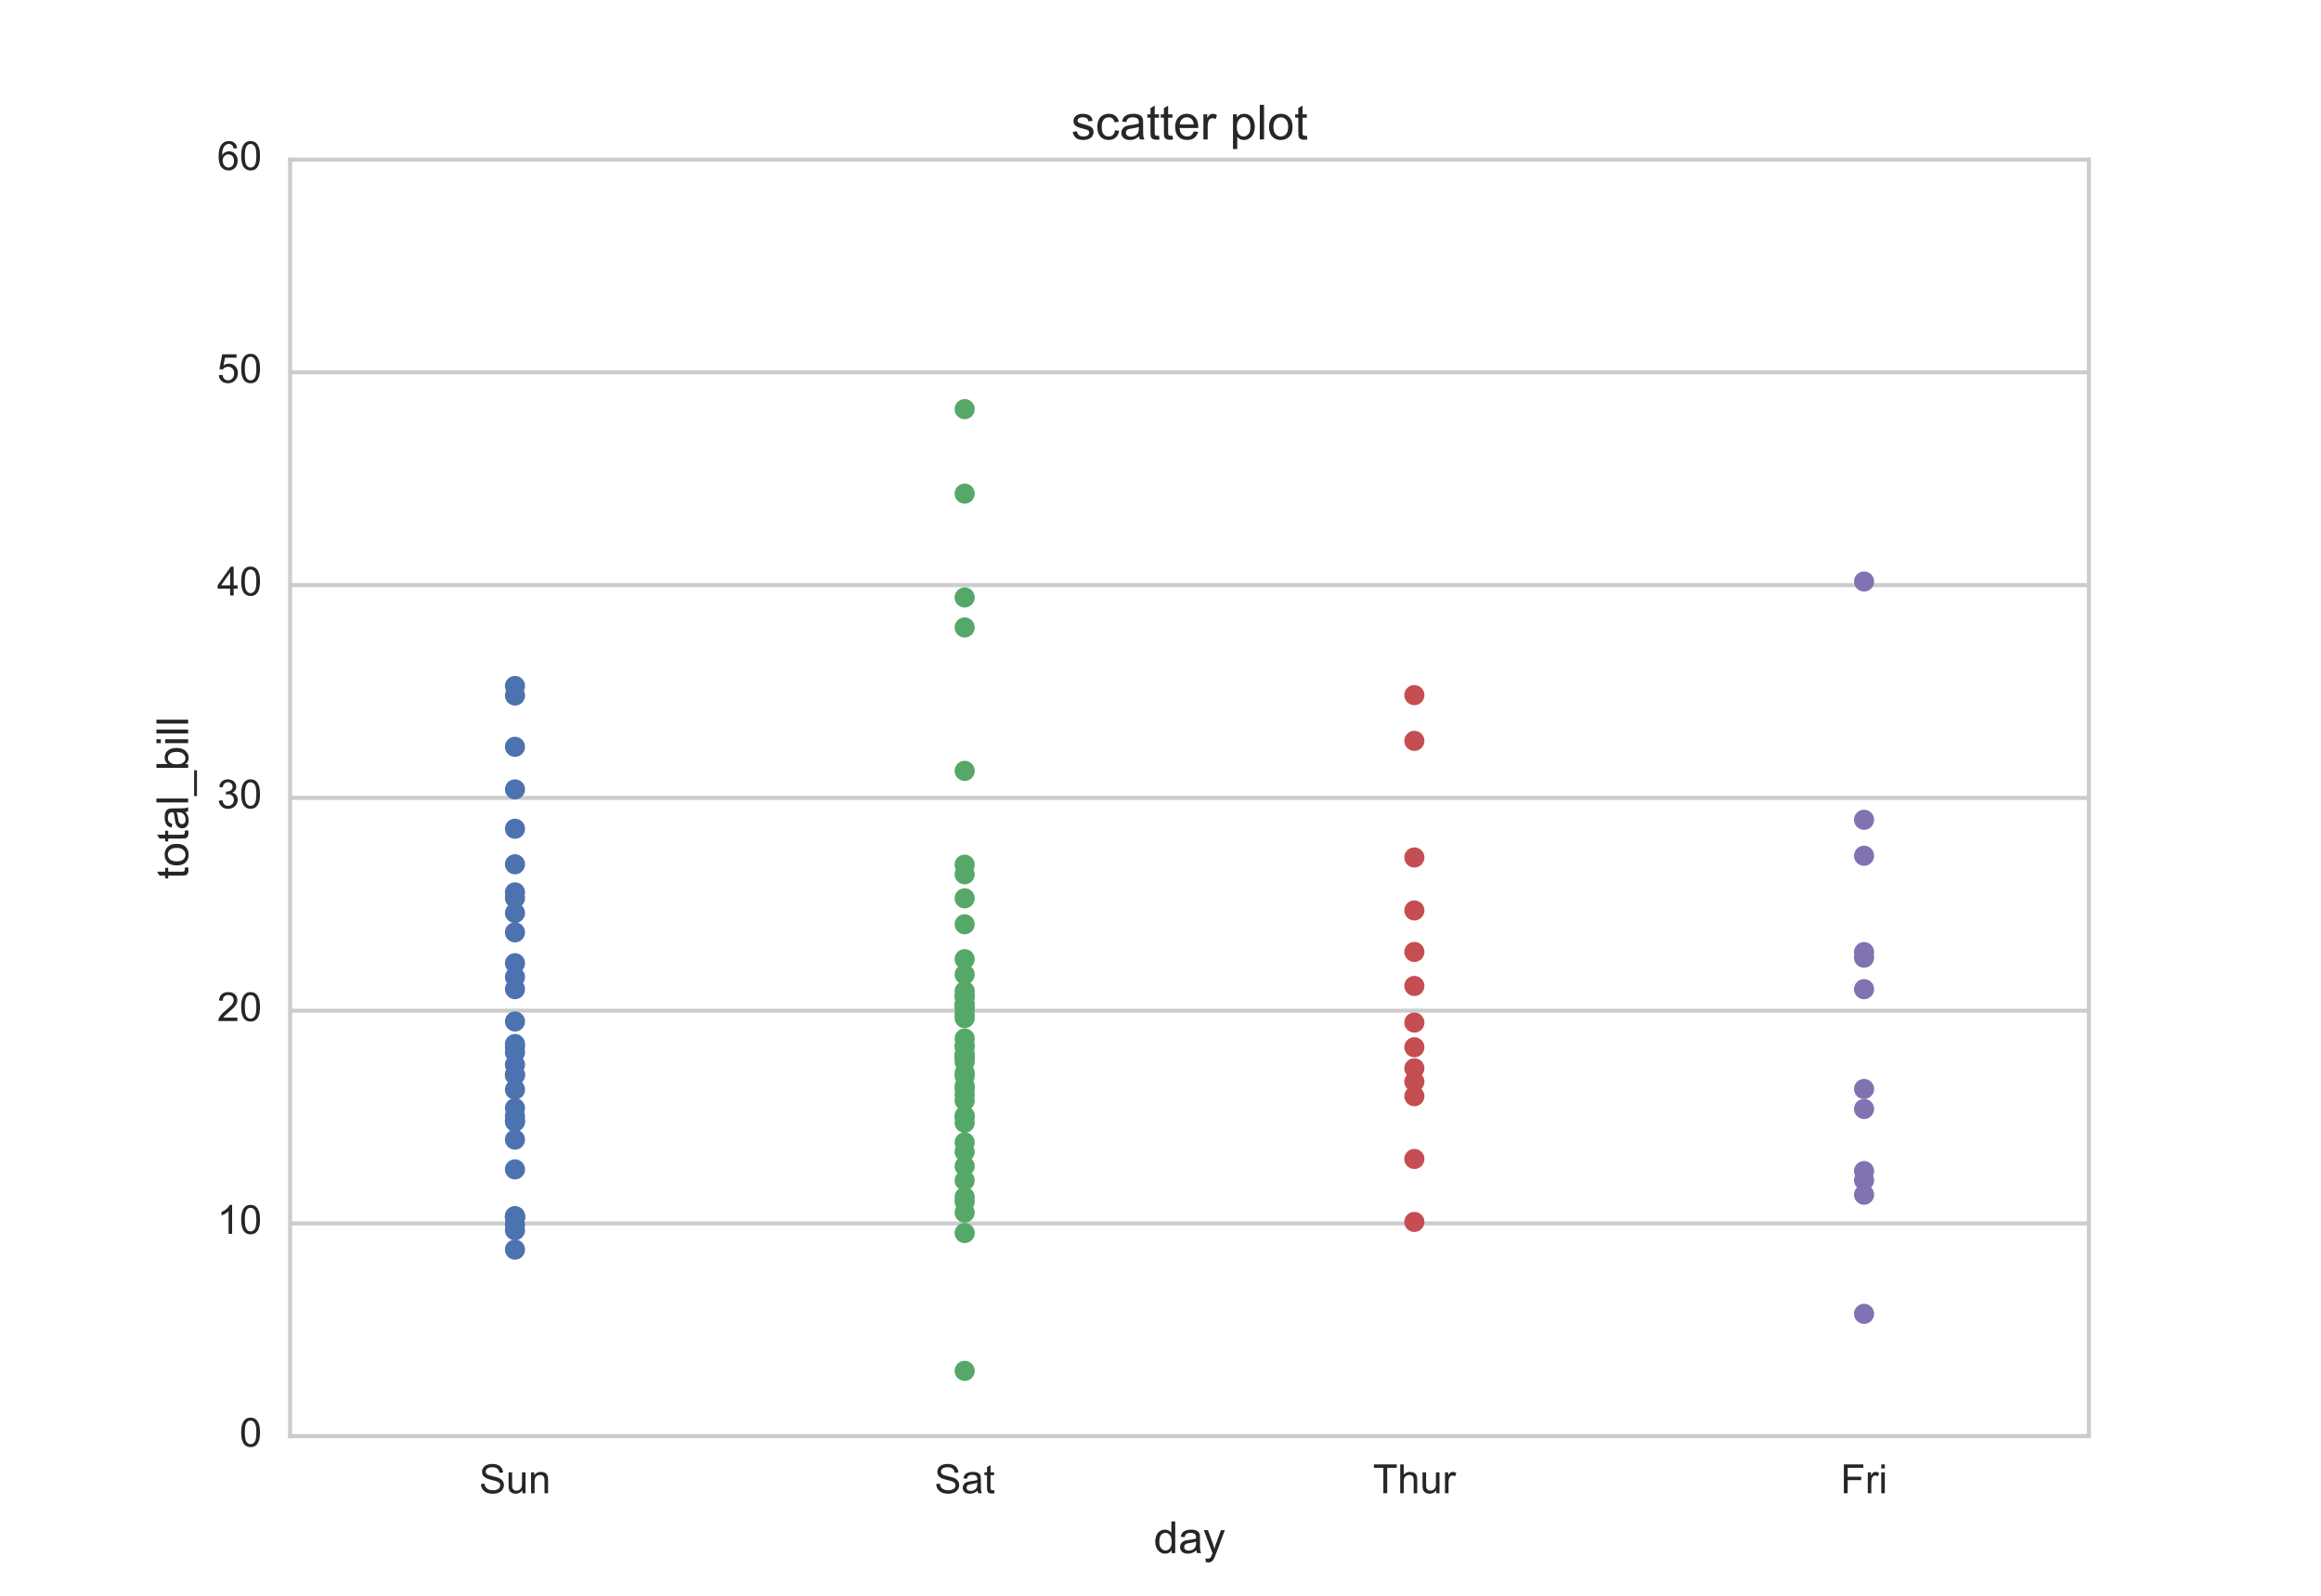 <?xml version="1.0" encoding="utf-8" standalone="no"?>
<!DOCTYPE svg PUBLIC "-//W3C//DTD SVG 1.1//EN"
  "http://www.w3.org/Graphics/SVG/1.1/DTD/svg11.dtd">
<!-- Created with matplotlib (http://matplotlib.org/) -->
<svg height="396pt" version="1.1" viewBox="0 0 576 396" width="576pt" xmlns="http://www.w3.org/2000/svg" xmlns:xlink="http://www.w3.org/1999/xlink">
 <defs>
  <style type="text/css">
*{stroke-linecap:butt;stroke-linejoin:round;stroke-miterlimit:100000;}
  </style>
 </defs>
 <g id="figure_1">
  <g id="patch_1">
   <path d="M 0 396 
L 576 396 
L 576 0 
L 0 0 
z
" style="fill:#ffffff;"/>
  </g>
  <g id="axes_1">
   <g id="patch_2">
    <path d="M 72 356.4 
L 518.4 356.4 
L 518.4 39.6 
L 72 39.6 
z
" style="fill:#ffffff;"/>
   </g>
   <g id="matplotlib.axis_1">
    <g id="xtick_1">
     <g id="line2d_1"/>
     <g id="line2d_2"/>
     <g id="text_1">
      <!-- Sun -->
      <defs>
       <path d="M 4.5 23 
L 13.422 23.781 
Q 14.062 18.406 16.375 14.969 
Q 18.703 11.531 23.578 9.406 
Q 28.469 7.281 34.578 7.281 
Q 39.984 7.281 44.141 8.891 
Q 48.297 10.5 50.312 13.297 
Q 52.344 16.109 52.344 19.438 
Q 52.344 22.797 50.391 25.312 
Q 48.438 27.828 43.953 29.547 
Q 41.062 30.672 31.203 33.031 
Q 21.344 35.406 17.391 37.5 
Q 12.25 40.188 9.734 44.156 
Q 7.234 48.141 7.234 53.078 
Q 7.234 58.5 10.297 63.203 
Q 13.375 67.922 19.281 70.359 
Q 25.203 72.797 32.422 72.797 
Q 40.375 72.797 46.453 70.234 
Q 52.547 67.672 55.812 62.688 
Q 59.078 57.719 59.328 51.422 
L 50.25 50.734 
Q 49.516 57.516 45.281 60.984 
Q 41.062 64.453 32.812 64.453 
Q 24.219 64.453 20.281 61.297 
Q 16.359 58.156 16.359 53.719 
Q 16.359 49.859 19.141 47.359 
Q 21.875 44.875 33.422 42.266 
Q 44.969 39.656 49.266 37.703 
Q 55.516 34.812 58.484 30.391 
Q 61.469 25.984 61.469 20.219 
Q 61.469 14.5 58.203 9.438 
Q 54.938 4.391 48.797 1.578 
Q 42.672 -1.219 35.016 -1.219 
Q 25.297 -1.219 18.719 1.609 
Q 12.156 4.438 8.422 10.125 
Q 4.688 15.828 4.5 23 
" id="ArialMT-53"/>
       <path d="M 6.594 0 
L 6.594 51.859 
L 14.5 51.859 
L 14.5 44.484 
Q 20.219 53.031 31 53.031 
Q 35.688 53.031 39.625 51.344 
Q 43.562 49.656 45.516 46.922 
Q 47.469 44.188 48.25 40.438 
Q 48.734 37.984 48.734 31.891 
L 48.734 0 
L 39.938 0 
L 39.938 31.547 
Q 39.938 36.922 38.906 39.578 
Q 37.891 42.234 35.281 43.812 
Q 32.672 45.406 29.156 45.406 
Q 23.531 45.406 19.453 41.844 
Q 15.375 38.281 15.375 28.328 
L 15.375 0 
z
" id="ArialMT-6e"/>
       <path d="M 40.578 0 
L 40.578 7.625 
Q 34.516 -1.172 24.125 -1.172 
Q 19.531 -1.172 15.547 0.578 
Q 11.578 2.344 9.641 5 
Q 7.719 7.672 6.938 11.531 
Q 6.391 14.109 6.391 19.734 
L 6.391 51.859 
L 15.188 51.859 
L 15.188 23.094 
Q 15.188 16.219 15.719 13.812 
Q 16.547 10.359 19.234 8.375 
Q 21.922 6.391 25.875 6.391 
Q 29.828 6.391 33.297 8.422 
Q 36.766 10.453 38.203 13.938 
Q 39.656 17.438 39.656 24.078 
L 39.656 51.859 
L 48.438 51.859 
L 48.438 0 
z
" id="ArialMT-75"/>
      </defs>
      <g style="fill:#262626;" transform="translate(118.904 370.558)scale(0.1 -0.1)">
       <use xlink:href="#ArialMT-53"/>
       <use x="66.699" xlink:href="#ArialMT-75"/>
       <use x="122.314" xlink:href="#ArialMT-6e"/>
      </g>
     </g>
    </g>
    <g id="xtick_2">
     <g id="line2d_3"/>
     <g id="line2d_4"/>
     <g id="text_2">
      <!-- Sat -->
      <defs>
       <path d="M 25.781 7.859 
L 27.047 0.094 
Q 23.344 -0.688 20.406 -0.688 
Q 15.625 -0.688 12.984 0.828 
Q 10.359 2.344 9.281 4.812 
Q 8.203 7.281 8.203 15.188 
L 8.203 45.016 
L 1.766 45.016 
L 1.766 51.859 
L 8.203 51.859 
L 8.203 64.703 
L 16.938 69.969 
L 16.938 51.859 
L 25.781 51.859 
L 25.781 45.016 
L 16.938 45.016 
L 16.938 14.703 
Q 16.938 10.938 17.406 9.859 
Q 17.875 8.797 18.922 8.156 
Q 19.969 7.516 21.922 7.516 
Q 23.391 7.516 25.781 7.859 
" id="ArialMT-74"/>
       <path d="M 40.438 6.391 
Q 35.547 2.25 31.031 0.531 
Q 26.516 -1.172 21.344 -1.172 
Q 12.797 -1.172 8.203 3 
Q 3.609 7.172 3.609 13.672 
Q 3.609 17.484 5.344 20.625 
Q 7.078 23.781 9.891 25.688 
Q 12.703 27.594 16.219 28.562 
Q 18.797 29.25 24.031 29.891 
Q 34.672 31.156 39.703 32.906 
Q 39.75 34.719 39.75 35.203 
Q 39.75 40.578 37.25 42.781 
Q 33.891 45.75 27.25 45.75 
Q 21.047 45.75 18.094 43.578 
Q 15.141 41.406 13.719 35.891 
L 5.125 37.062 
Q 6.297 42.578 8.984 45.969 
Q 11.672 49.359 16.75 51.188 
Q 21.828 53.031 28.516 53.031 
Q 35.156 53.031 39.297 51.469 
Q 43.453 49.906 45.406 47.531 
Q 47.359 45.172 48.141 41.547 
Q 48.578 39.312 48.578 33.453 
L 48.578 21.734 
Q 48.578 9.469 49.141 6.219 
Q 49.703 2.984 51.375 0 
L 42.188 0 
Q 40.828 2.734 40.438 6.391 
M 39.703 26.031 
Q 34.906 24.078 25.344 22.703 
Q 19.922 21.922 17.672 20.938 
Q 15.438 19.969 14.203 18.094 
Q 12.984 16.219 12.984 13.922 
Q 12.984 10.406 15.641 8.062 
Q 18.312 5.719 23.438 5.719 
Q 28.516 5.719 32.469 7.938 
Q 36.422 10.156 38.281 14.016 
Q 39.703 17 39.703 22.797 
z
" id="ArialMT-61"/>
      </defs>
      <g style="fill:#262626;" transform="translate(231.895 370.558)scale(0.1 -0.1)">
       <use xlink:href="#ArialMT-53"/>
       <use x="66.699" xlink:href="#ArialMT-61"/>
       <use x="122.314" xlink:href="#ArialMT-74"/>
      </g>
     </g>
    </g>
    <g id="xtick_3">
     <g id="line2d_5"/>
     <g id="line2d_6"/>
     <g id="text_3">
      <!-- Thur -->
      <defs>
       <path d="M 6.594 0 
L 6.594 71.578 
L 15.375 71.578 
L 15.375 45.906 
Q 21.531 53.031 30.906 53.031 
Q 36.672 53.031 40.922 50.75 
Q 45.172 48.484 47 44.484 
Q 48.828 40.484 48.828 32.859 
L 48.828 0 
L 40.047 0 
L 40.047 32.859 
Q 40.047 39.453 37.188 42.453 
Q 34.328 45.453 29.109 45.453 
Q 25.203 45.453 21.75 43.422 
Q 18.312 41.406 16.844 37.938 
Q 15.375 34.469 15.375 28.375 
L 15.375 0 
z
" id="ArialMT-68"/>
       <path d="M 6.5 0 
L 6.5 51.859 
L 14.406 51.859 
L 14.406 44 
Q 17.438 49.516 20 51.266 
Q 22.562 53.031 25.641 53.031 
Q 30.078 53.031 34.672 50.203 
L 31.641 42.047 
Q 28.422 43.953 25.203 43.953 
Q 22.312 43.953 20.016 42.219 
Q 17.719 40.484 16.75 37.406 
Q 15.281 32.719 15.281 27.156 
L 15.281 0 
z
" id="ArialMT-72"/>
       <path d="M 25.922 0 
L 25.922 63.141 
L 2.344 63.141 
L 2.344 71.578 
L 59.078 71.578 
L 59.078 63.141 
L 35.406 63.141 
L 35.406 0 
z
" id="ArialMT-54"/>
      </defs>
      <g style="fill:#262626;" transform="translate(340.72 370.558)scale(0.1 -0.1)">
       <use xlink:href="#ArialMT-54"/>
       <use x="61.084" xlink:href="#ArialMT-68"/>
       <use x="116.699" xlink:href="#ArialMT-75"/>
       <use x="172.314" xlink:href="#ArialMT-72"/>
      </g>
     </g>
    </g>
    <g id="xtick_4">
     <g id="line2d_7"/>
     <g id="line2d_8"/>
     <g id="text_4">
      <!-- Fri -->
      <defs>
       <path d="M 6.641 61.469 
L 6.641 71.578 
L 15.438 71.578 
L 15.438 61.469 
z
M 6.641 0 
L 6.641 51.859 
L 15.438 51.859 
L 15.438 0 
z
" id="ArialMT-69"/>
       <path d="M 8.203 0 
L 8.203 71.578 
L 56.5 71.578 
L 56.5 63.141 
L 17.672 63.141 
L 17.672 40.969 
L 51.266 40.969 
L 51.266 32.516 
L 17.672 32.516 
L 17.672 0 
z
" id="ArialMT-46"/>
      </defs>
      <g style="fill:#262626;" transform="translate(456.77 370.558)scale(0.1 -0.1)">
       <use xlink:href="#ArialMT-46"/>
       <use x="61.084" xlink:href="#ArialMT-72"/>
       <use x="94.385" xlink:href="#ArialMT-69"/>
      </g>
     </g>
    </g>
    <g id="text_5">
     <!-- day -->
     <defs>
      <path d="M 6.203 -19.969 
L 5.219 -11.719 
Q 8.109 -12.5 10.25 -12.5 
Q 13.188 -12.5 14.938 -11.516 
Q 16.703 -10.547 17.828 -8.797 
Q 18.656 -7.469 20.516 -2.25 
Q 20.75 -1.516 21.297 -0.094 
L 1.609 51.859 
L 11.078 51.859 
L 21.875 21.828 
Q 23.969 16.109 25.641 9.812 
Q 27.156 15.875 29.25 21.625 
L 40.328 51.859 
L 49.125 51.859 
L 29.391 -0.875 
Q 26.219 -9.422 24.469 -12.641 
Q 22.125 -17 19.094 -19.016 
Q 16.062 -21.047 11.859 -21.047 
Q 9.328 -21.047 6.203 -19.969 
" id="ArialMT-79"/>
      <path d="M 40.234 0 
L 40.234 6.547 
Q 35.297 -1.172 25.734 -1.172 
Q 19.531 -1.172 14.328 2.25 
Q 9.125 5.672 6.266 11.797 
Q 3.422 17.922 3.422 25.875 
Q 3.422 33.641 6 39.969 
Q 8.594 46.297 13.766 49.656 
Q 18.953 53.031 25.344 53.031 
Q 30.031 53.031 33.688 51.047 
Q 37.359 49.078 39.656 45.906 
L 39.656 71.578 
L 48.391 71.578 
L 48.391 0 
z
M 12.453 25.875 
Q 12.453 15.922 16.641 10.984 
Q 20.844 6.062 26.562 6.062 
Q 32.328 6.062 36.344 10.766 
Q 40.375 15.484 40.375 25.141 
Q 40.375 35.797 36.266 40.766 
Q 32.172 45.75 26.172 45.75 
Q 20.312 45.75 16.375 40.969 
Q 12.453 36.188 12.453 25.875 
" id="ArialMT-64"/>
     </defs>
     <g style="fill:#262626;" transform="translate(286.333 385.419)scale(0.11 -0.11)">
      <use xlink:href="#ArialMT-64"/>
      <use x="55.615" xlink:href="#ArialMT-61"/>
      <use x="111.23" xlink:href="#ArialMT-79"/>
     </g>
    </g>
   </g>
   <g id="matplotlib.axis_2">
    <g id="ytick_1">
     <g id="line2d_9">
      <path clip-path="url(#p8d4b08716d)" d="M 72 356.4 
L 518.4 356.4 
" style="fill:none;stroke:#cccccc;stroke-linecap:round;"/>
     </g>
     <g id="line2d_10"/>
     <g id="line2d_11"/>
     <g id="text_6">
      <!-- 0 -->
      <defs>
       <path d="M 4.156 35.297 
Q 4.156 48 6.766 55.734 
Q 9.375 63.484 14.516 67.672 
Q 19.672 71.875 27.484 71.875 
Q 33.25 71.875 37.594 69.547 
Q 41.938 67.234 44.766 62.859 
Q 47.609 58.5 49.219 52.219 
Q 50.828 45.953 50.828 35.297 
Q 50.828 22.703 48.234 14.969 
Q 45.656 7.234 40.5 3 
Q 35.359 -1.219 27.484 -1.219 
Q 17.141 -1.219 11.234 6.203 
Q 4.156 15.141 4.156 35.297 
M 13.188 35.297 
Q 13.188 17.672 17.312 11.828 
Q 21.438 6 27.484 6 
Q 33.547 6 37.672 11.859 
Q 41.797 17.719 41.797 35.297 
Q 41.797 52.984 37.672 58.781 
Q 33.547 64.594 27.391 64.594 
Q 21.344 64.594 17.719 59.469 
Q 13.188 52.938 13.188 35.297 
" id="ArialMT-30"/>
      </defs>
      <g style="fill:#262626;" transform="translate(59.439 358.985)scale(0.1 -0.1)">
       <use xlink:href="#ArialMT-30"/>
      </g>
     </g>
    </g>
    <g id="ytick_2">
     <g id="line2d_12">
      <path clip-path="url(#p8d4b08716d)" d="M 72 303.6 
L 518.4 303.6 
" style="fill:none;stroke:#cccccc;stroke-linecap:round;"/>
     </g>
     <g id="line2d_13"/>
     <g id="line2d_14"/>
     <g id="text_7">
      <!-- 10 -->
      <defs>
       <path d="M 37.25 0 
L 28.469 0 
L 28.469 56 
Q 25.297 52.984 20.141 49.953 
Q 14.984 46.922 10.891 45.406 
L 10.891 53.906 
Q 18.266 57.375 23.781 62.297 
Q 29.297 67.234 31.594 71.875 
L 37.25 71.875 
z
" id="ArialMT-31"/>
      </defs>
      <g style="fill:#262626;" transform="translate(53.878 306.185)scale(0.1 -0.1)">
       <use xlink:href="#ArialMT-31"/>
       <use x="55.615" xlink:href="#ArialMT-30"/>
      </g>
     </g>
    </g>
    <g id="ytick_3">
     <g id="line2d_15">
      <path clip-path="url(#p8d4b08716d)" d="M 72 250.8 
L 518.4 250.8 
" style="fill:none;stroke:#cccccc;stroke-linecap:round;"/>
     </g>
     <g id="line2d_16"/>
     <g id="line2d_17"/>
     <g id="text_8">
      <!-- 20 -->
      <defs>
       <path d="M 50.344 8.453 
L 50.344 0 
L 3.031 0 
Q 2.938 3.172 4.047 6.109 
Q 5.859 10.938 9.828 15.625 
Q 13.812 20.312 21.344 26.469 
Q 33.016 36.031 37.109 41.625 
Q 41.219 47.219 41.219 52.203 
Q 41.219 57.422 37.469 61 
Q 33.734 64.594 27.734 64.594 
Q 21.391 64.594 17.578 60.781 
Q 13.766 56.984 13.719 50.25 
L 4.688 51.172 
Q 5.609 61.281 11.656 66.578 
Q 17.719 71.875 27.938 71.875 
Q 38.234 71.875 44.234 66.156 
Q 50.25 60.453 50.25 52 
Q 50.25 47.703 48.484 43.547 
Q 46.734 39.406 42.656 34.812 
Q 38.578 30.219 29.109 22.219 
Q 21.188 15.578 18.938 13.203 
Q 16.703 10.844 15.234 8.453 
z
" id="ArialMT-32"/>
      </defs>
      <g style="fill:#262626;" transform="translate(53.878 253.385)scale(0.1 -0.1)">
       <use xlink:href="#ArialMT-32"/>
       <use x="55.615" xlink:href="#ArialMT-30"/>
      </g>
     </g>
    </g>
    <g id="ytick_4">
     <g id="line2d_18">
      <path clip-path="url(#p8d4b08716d)" d="M 72 198 
L 518.4 198 
" style="fill:none;stroke:#cccccc;stroke-linecap:round;"/>
     </g>
     <g id="line2d_19"/>
     <g id="line2d_20"/>
     <g id="text_9">
      <!-- 30 -->
      <defs>
       <path d="M 4.203 18.891 
L 12.984 20.062 
Q 14.5 12.594 18.141 9.297 
Q 21.781 6 27 6 
Q 33.203 6 37.469 10.297 
Q 41.75 14.594 41.75 20.953 
Q 41.75 27 37.797 30.922 
Q 33.844 34.859 27.734 34.859 
Q 25.25 34.859 21.531 33.891 
L 22.516 41.609 
Q 23.391 41.5 23.922 41.5 
Q 29.547 41.5 34.031 44.422 
Q 38.531 47.359 38.531 53.469 
Q 38.531 58.297 35.25 61.469 
Q 31.984 64.656 26.812 64.656 
Q 21.688 64.656 18.266 61.422 
Q 14.844 58.203 13.875 51.766 
L 5.078 53.328 
Q 6.688 62.156 12.391 67.016 
Q 18.109 71.875 26.609 71.875 
Q 32.469 71.875 37.391 69.359 
Q 42.328 66.844 44.938 62.5 
Q 47.562 58.156 47.562 53.266 
Q 47.562 48.641 45.062 44.828 
Q 42.578 41.016 37.703 38.766 
Q 44.047 37.312 47.562 32.688 
Q 51.078 28.078 51.078 21.141 
Q 51.078 11.766 44.234 5.25 
Q 37.406 -1.266 26.953 -1.266 
Q 17.531 -1.266 11.297 4.344 
Q 5.078 9.969 4.203 18.891 
" id="ArialMT-33"/>
      </defs>
      <g style="fill:#262626;" transform="translate(53.878 200.585)scale(0.1 -0.1)">
       <use xlink:href="#ArialMT-33"/>
       <use x="55.615" xlink:href="#ArialMT-30"/>
      </g>
     </g>
    </g>
    <g id="ytick_5">
     <g id="line2d_21">
      <path clip-path="url(#p8d4b08716d)" d="M 72 145.2 
L 518.4 145.2 
" style="fill:none;stroke:#cccccc;stroke-linecap:round;"/>
     </g>
     <g id="line2d_22"/>
     <g id="line2d_23"/>
     <g id="text_10">
      <!-- 40 -->
      <defs>
       <path d="M 32.328 0 
L 32.328 17.141 
L 1.266 17.141 
L 1.266 25.203 
L 33.938 71.578 
L 41.109 71.578 
L 41.109 25.203 
L 50.781 25.203 
L 50.781 17.141 
L 41.109 17.141 
L 41.109 0 
z
M 32.328 25.203 
L 32.328 57.469 
L 9.906 25.203 
z
" id="ArialMT-34"/>
      </defs>
      <g style="fill:#262626;" transform="translate(53.878 147.785)scale(0.1 -0.1)">
       <use xlink:href="#ArialMT-34"/>
       <use x="55.615" xlink:href="#ArialMT-30"/>
      </g>
     </g>
    </g>
    <g id="ytick_6">
     <g id="line2d_24">
      <path clip-path="url(#p8d4b08716d)" d="M 72 92.4 
L 518.4 92.4 
" style="fill:none;stroke:#cccccc;stroke-linecap:round;"/>
     </g>
     <g id="line2d_25"/>
     <g id="line2d_26"/>
     <g id="text_11">
      <!-- 50 -->
      <defs>
       <path d="M 4.156 18.75 
L 13.375 19.531 
Q 14.406 12.797 18.141 9.391 
Q 21.875 6 27.156 6 
Q 33.5 6 37.891 10.781 
Q 42.281 15.578 42.281 23.484 
Q 42.281 31 38.062 35.344 
Q 33.844 39.703 27 39.703 
Q 22.75 39.703 19.328 37.766 
Q 15.922 35.844 13.969 32.766 
L 5.719 33.844 
L 12.641 70.609 
L 48.25 70.609 
L 48.25 62.203 
L 19.672 62.203 
L 15.828 42.969 
Q 22.266 47.469 29.344 47.469 
Q 38.719 47.469 45.156 40.969 
Q 51.609 34.469 51.609 24.266 
Q 51.609 14.547 45.953 7.469 
Q 39.062 -1.219 27.156 -1.219 
Q 17.391 -1.219 11.203 4.25 
Q 5.031 9.719 4.156 18.75 
" id="ArialMT-35"/>
      </defs>
      <g style="fill:#262626;" transform="translate(53.878 94.985)scale(0.1 -0.1)">
       <use xlink:href="#ArialMT-35"/>
       <use x="55.615" xlink:href="#ArialMT-30"/>
      </g>
     </g>
    </g>
    <g id="ytick_7">
     <g id="line2d_27">
      <path clip-path="url(#p8d4b08716d)" d="M 72 39.6 
L 518.4 39.6 
" style="fill:none;stroke:#cccccc;stroke-linecap:round;"/>
     </g>
     <g id="line2d_28"/>
     <g id="line2d_29"/>
     <g id="text_12">
      <!-- 60 -->
      <defs>
       <path d="M 49.75 54.047 
L 41.016 53.375 
Q 39.844 58.547 37.703 60.891 
Q 34.125 64.656 28.906 64.656 
Q 24.703 64.656 21.531 62.312 
Q 17.391 59.281 14.984 53.469 
Q 12.594 47.656 12.5 36.922 
Q 15.672 41.75 20.266 44.094 
Q 24.859 46.438 29.891 46.438 
Q 38.672 46.438 44.844 39.969 
Q 51.031 33.5 51.031 23.25 
Q 51.031 16.5 48.125 10.719 
Q 45.219 4.938 40.141 1.859 
Q 35.062 -1.219 28.609 -1.219 
Q 17.625 -1.219 10.688 6.859 
Q 3.766 14.938 3.766 33.5 
Q 3.766 54.25 11.422 63.672 
Q 18.109 71.875 29.438 71.875 
Q 37.891 71.875 43.281 67.141 
Q 48.688 62.406 49.75 54.047 
M 13.875 23.188 
Q 13.875 18.656 15.797 14.5 
Q 17.719 10.359 21.188 8.172 
Q 24.656 6 28.469 6 
Q 34.031 6 38.031 10.484 
Q 42.047 14.984 42.047 22.703 
Q 42.047 30.125 38.078 34.391 
Q 34.125 38.672 28.125 38.672 
Q 22.172 38.672 18.016 34.391 
Q 13.875 30.125 13.875 23.188 
" id="ArialMT-36"/>
      </defs>
      <g style="fill:#262626;" transform="translate(53.878 42.185)scale(0.1 -0.1)">
       <use xlink:href="#ArialMT-36"/>
       <use x="55.615" xlink:href="#ArialMT-30"/>
      </g>
     </g>
    </g>
    <g id="text_13">
     <!-- total_bill -->
     <defs>
      <path d="M 6.391 0 
L 6.391 71.578 
L 15.188 71.578 
L 15.188 0 
z
" id="ArialMT-6c"/>
      <path d="M 14.703 0 
L 6.547 0 
L 6.547 71.578 
L 15.328 71.578 
L 15.328 46.047 
Q 20.906 53.031 29.547 53.031 
Q 34.328 53.031 38.594 51.094 
Q 42.875 49.172 45.625 45.672 
Q 48.391 42.188 49.953 37.25 
Q 51.516 32.328 51.516 26.703 
Q 51.516 13.375 44.922 6.094 
Q 38.328 -1.172 29.109 -1.172 
Q 19.922 -1.172 14.703 6.5 
z
M 14.594 26.312 
Q 14.594 17 17.141 12.844 
Q 21.297 6.062 28.375 6.062 
Q 34.125 6.062 38.328 11.062 
Q 42.531 16.062 42.531 25.984 
Q 42.531 36.141 38.5 40.969 
Q 34.469 45.797 28.766 45.797 
Q 23 45.797 18.797 40.797 
Q 14.594 35.797 14.594 26.312 
" id="ArialMT-62"/>
      <path d="M -1.516 -19.875 
L -1.516 -13.531 
L 56.734 -13.531 
L 56.734 -19.875 
z
" id="ArialMT-5f"/>
      <path d="M 3.328 25.922 
Q 3.328 40.328 11.328 47.266 
Q 18.016 53.031 27.641 53.031 
Q 38.328 53.031 45.109 46.016 
Q 51.906 39.016 51.906 26.656 
Q 51.906 16.656 48.906 10.906 
Q 45.906 5.172 40.156 2 
Q 34.422 -1.172 27.641 -1.172 
Q 16.75 -1.172 10.031 5.812 
Q 3.328 12.797 3.328 25.922 
M 12.359 25.922 
Q 12.359 15.969 16.703 11.016 
Q 21.047 6.062 27.641 6.062 
Q 34.188 6.062 38.531 11.031 
Q 42.875 16.016 42.875 26.219 
Q 42.875 35.844 38.5 40.797 
Q 34.125 45.75 27.641 45.75 
Q 21.047 45.75 16.703 40.812 
Q 12.359 35.891 12.359 25.922 
" id="ArialMT-6f"/>
     </defs>
     <g style="fill:#262626;" transform="translate(46.692 218.178)rotate(-90.0)scale(0.11 -0.11)">
      <use xlink:href="#ArialMT-74"/>
      <use x="27.783" xlink:href="#ArialMT-6f"/>
      <use x="83.398" xlink:href="#ArialMT-74"/>
      <use x="111.182" xlink:href="#ArialMT-61"/>
      <use x="166.797" xlink:href="#ArialMT-6c"/>
      <use x="189.014" xlink:href="#ArialMT-5f"/>
      <use x="244.629" xlink:href="#ArialMT-62"/>
      <use x="300.244" xlink:href="#ArialMT-69"/>
      <use x="322.461" xlink:href="#ArialMT-6c"/>
      <use x="344.678" xlink:href="#ArialMT-6c"/>
     </g>
    </g>
   </g>
   <g id="patch_3">
    <path d="M 72 39.6 
L 518.4 39.6 
" style="fill:none;stroke:#cccccc;stroke-linecap:square;stroke-linejoin:miter;"/>
   </g>
   <g id="patch_4">
    <path d="M 518.4 356.4 
L 518.4 39.6 
" style="fill:none;stroke:#cccccc;stroke-linecap:square;stroke-linejoin:miter;"/>
   </g>
   <g id="patch_5">
    <path d="M 72 356.4 
L 518.4 356.4 
" style="fill:none;stroke:#cccccc;stroke-linecap:square;stroke-linejoin:miter;"/>
   </g>
   <g id="patch_6">
    <path d="M 72 356.4 
L 72 39.6 
" style="fill:none;stroke:#cccccc;stroke-linecap:square;stroke-linejoin:miter;"/>
   </g>
   <g id="PathCollection_1">
    <defs>
     <path d="M 0 2.5 
C 0.663 2.5 1.299 2.237 1.768 1.768 
C 2.237 1.299 2.5 0.663 2.5 0 
C 2.5 -0.663 2.237 -1.299 1.768 -1.768 
C 1.299 -2.237 0.663 -2.5 0 -2.5 
C -0.663 -2.5 -1.299 -2.237 -1.768 -1.768 
C -2.237 -1.299 -2.5 -0.663 -2.5 0 
C -2.5 0.663 -2.237 1.299 -1.768 1.768 
C -1.299 2.237 -0.663 2.5 0 2.5 
z
" id="C0_0_d70dbd0c58"/>
    </defs>
    <g clip-path="url(#p8d4b08716d)">
     <use style="fill:#4c72b0;" x="127.8" xlink:href="#C0_0_d70dbd0c58" y="266.693"/>
    </g>
    <g clip-path="url(#p8d4b08716d)">
     <use style="fill:#4c72b0;" x="127.8" xlink:href="#C0_0_d70dbd0c58" y="301.805"/>
    </g>
    <g clip-path="url(#p8d4b08716d)">
     <use style="fill:#4c72b0;" x="127.8" xlink:href="#C0_0_d70dbd0c58" y="245.467"/>
    </g>
    <g clip-path="url(#p8d4b08716d)">
     <use style="fill:#4c72b0;" x="127.8" xlink:href="#C0_0_d70dbd0c58" y="231.37"/>
    </g>
    <g clip-path="url(#p8d4b08716d)">
     <use style="fill:#4c72b0;" x="127.8" xlink:href="#C0_0_d70dbd0c58" y="226.565"/>
    </g>
    <g clip-path="url(#p8d4b08716d)">
     <use style="fill:#4c72b0;" x="127.8" xlink:href="#C0_0_d70dbd0c58" y="222.869"/>
    </g>
    <g clip-path="url(#p8d4b08716d)">
     <use style="fill:#4c72b0;" x="127.8" xlink:href="#C0_0_d70dbd0c58" y="310.094"/>
    </g>
    <g clip-path="url(#p8d4b08716d)">
     <use style="fill:#4c72b0;" x="127.8" xlink:href="#C0_0_d70dbd0c58" y="214.474"/>
    </g>
    <g clip-path="url(#p8d4b08716d)">
     <use style="fill:#4c72b0;" x="127.8" xlink:href="#C0_0_d70dbd0c58" y="276.989"/>
    </g>
    <g clip-path="url(#p8d4b08716d)">
     <use style="fill:#4c72b0;" x="127.8" xlink:href="#C0_0_d70dbd0c58" y="278.362"/>
    </g>
    <g clip-path="url(#p8d4b08716d)">
     <use style="fill:#4c72b0;" x="127.8" xlink:href="#C0_0_d70dbd0c58" y="302.174"/>
    </g>
    <g clip-path="url(#p8d4b08716d)">
     <use style="fill:#4c72b0;" x="127.8" xlink:href="#C0_0_d70dbd0c58" y="170.227"/>
    </g>
    <g clip-path="url(#p8d4b08716d)">
     <use style="fill:#4c72b0;" x="127.8" xlink:href="#C0_0_d70dbd0c58" y="274.982"/>
    </g>
    <g clip-path="url(#p8d4b08716d)">
     <use style="fill:#4c72b0;" x="127.8" xlink:href="#C0_0_d70dbd0c58" y="259.09"/>
    </g>
    <g clip-path="url(#p8d4b08716d)">
     <use style="fill:#4c72b0;" x="127.8" xlink:href="#C0_0_d70dbd0c58" y="278.098"/>
    </g>
    <g clip-path="url(#p8d4b08716d)">
     <use style="fill:#4c72b0;" x="127.8" xlink:href="#C0_0_d70dbd0c58" y="242.458"/>
    </g>
    <g clip-path="url(#p8d4b08716d)">
     <use style="fill:#4c72b0;" x="127.8" xlink:href="#C0_0_d70dbd0c58" y="301.858"/>
    </g>
    <g clip-path="url(#p8d4b08716d)">
     <use style="fill:#4c72b0;" x="127.8" xlink:href="#C0_0_d70dbd0c58" y="270.389"/>
    </g>
    <g clip-path="url(#p8d4b08716d)">
     <use style="fill:#4c72b0;" x="127.8" xlink:href="#C0_0_d70dbd0c58" y="266.798"/>
    </g>
    <g clip-path="url(#p8d4b08716d)">
     <use style="fill:#4c72b0;" x="127.8" xlink:href="#C0_0_d70dbd0c58" y="264.211"/>
    </g>
    <g clip-path="url(#p8d4b08716d)">
     <use style="fill:#4c72b0;" x="127.8" xlink:href="#C0_0_d70dbd0c58" y="282.797"/>
    </g>
    <g clip-path="url(#p8d4b08716d)">
     <use style="fill:#4c72b0;" x="127.8" xlink:href="#C0_0_d70dbd0c58" y="305.29"/>
    </g>
    <g clip-path="url(#p8d4b08716d)">
     <use style="fill:#4c72b0;" x="127.8" xlink:href="#C0_0_d70dbd0c58" y="195.888"/>
    </g>
    <g clip-path="url(#p8d4b08716d)">
     <use style="fill:#4c72b0;" x="127.8" xlink:href="#C0_0_d70dbd0c58" y="259.829"/>
    </g>
    <g clip-path="url(#p8d4b08716d)">
     <use style="fill:#4c72b0;" x="127.8" xlink:href="#C0_0_d70dbd0c58" y="239.026"/>
    </g>
    <g clip-path="url(#p8d4b08716d)">
     <use style="fill:#4c72b0;" x="127.8" xlink:href="#C0_0_d70dbd0c58" y="185.328"/>
    </g>
    <g clip-path="url(#p8d4b08716d)">
     <use style="fill:#4c72b0;" x="127.8" xlink:href="#C0_0_d70dbd0c58" y="205.656"/>
    </g>
    <g clip-path="url(#p8d4b08716d)">
     <use style="fill:#4c72b0;" x="127.8" xlink:href="#C0_0_d70dbd0c58" y="261.149"/>
    </g>
    <g clip-path="url(#p8d4b08716d)">
     <use style="fill:#4c72b0;" x="127.8" xlink:href="#C0_0_d70dbd0c58" y="290.189"/>
    </g>
    <g clip-path="url(#p8d4b08716d)">
     <use style="fill:#4c72b0;" x="127.8" xlink:href="#C0_0_d70dbd0c58" y="302.069"/>
    </g>
    <g clip-path="url(#p8d4b08716d)">
     <use style="fill:#4c72b0;" x="127.8" xlink:href="#C0_0_d70dbd0c58" y="172.603"/>
    </g>
    <g clip-path="url(#p8d4b08716d)">
     <use style="fill:#4c72b0;" x="127.8" xlink:href="#C0_0_d70dbd0c58" y="303.917"/>
    </g>
    <g clip-path="url(#p8d4b08716d)">
     <use style="fill:#4c72b0;" x="127.8" xlink:href="#C0_0_d70dbd0c58" y="221.443"/>
    </g>
    <g clip-path="url(#p8d4b08716d)">
     <use style="fill:#4c72b0;" x="127.8" xlink:href="#C0_0_d70dbd0c58" y="253.493"/>
    </g>
   </g>
   <g id="PathCollection_2">
    <defs>
     <path d="M 0 2.5 
C 0.663 2.5 1.299 2.237 1.768 1.768 
C 2.237 1.299 2.5 0.663 2.5 0 
C 2.5 -0.663 2.237 -1.299 1.768 -1.768 
C 1.299 -2.237 0.663 -2.5 0 -2.5 
C -0.663 -2.5 -1.299 -2.237 -1.768 -1.768 
C -2.237 -1.299 -2.5 -0.663 -2.5 0 
C -2.5 0.663 -2.237 1.299 -1.768 1.768 
C -1.299 2.237 -0.663 2.5 0 2.5 
z
" id="C1_0_91cf96e35a"/>
    </defs>
    <g clip-path="url(#p8d4b08716d)">
     <use style="fill:#55a868;" x="239.4" xlink:href="#C1_0_91cf96e35a" y="247.368"/>
    </g>
    <g clip-path="url(#p8d4b08716d)">
     <use style="fill:#55a868;" x="239.4" xlink:href="#C1_0_91cf96e35a" y="261.782"/>
    </g>
    <g clip-path="url(#p8d4b08716d)">
     <use style="fill:#55a868;" x="239.4" xlink:href="#C1_0_91cf96e35a" y="249.269"/>
    </g>
    <g clip-path="url(#p8d4b08716d)">
     <use style="fill:#55a868;" x="239.4" xlink:href="#C1_0_91cf96e35a" y="273.134"/>
    </g>
    <g clip-path="url(#p8d4b08716d)">
     <use style="fill:#55a868;" x="239.4" xlink:href="#C1_0_91cf96e35a" y="148.262"/>
    </g>
    <g clip-path="url(#p8d4b08716d)">
     <use style="fill:#55a868;" x="239.4" xlink:href="#C1_0_91cf96e35a" y="251.75"/>
    </g>
    <g clip-path="url(#p8d4b08716d)">
     <use style="fill:#55a868;" x="239.4" xlink:href="#C1_0_91cf96e35a" y="262.363"/>
    </g>
    <g clip-path="url(#p8d4b08716d)">
     <use style="fill:#55a868;" x="239.4" xlink:href="#C1_0_91cf96e35a" y="285.806"/>
    </g>
    <g clip-path="url(#p8d4b08716d)">
     <use style="fill:#55a868;" x="239.4" xlink:href="#C1_0_91cf96e35a" y="289.397"/>
    </g>
    <g clip-path="url(#p8d4b08716d)">
     <use style="fill:#55a868;" x="239.4" xlink:href="#C1_0_91cf96e35a" y="241.824"/>
    </g>
    <g clip-path="url(#p8d4b08716d)">
     <use style="fill:#55a868;" x="239.4" xlink:href="#C1_0_91cf96e35a" y="252.648"/>
    </g>
    <g clip-path="url(#p8d4b08716d)">
     <use style="fill:#55a868;" x="239.4" xlink:href="#C1_0_91cf96e35a" y="305.976"/>
    </g>
    <g clip-path="url(#p8d4b08716d)">
     <use style="fill:#55a868;" x="239.4" xlink:href="#C1_0_91cf96e35a" y="259.512"/>
    </g>
    <g clip-path="url(#p8d4b08716d)">
     <use style="fill:#55a868;" x="239.4" xlink:href="#C1_0_91cf96e35a" y="276.883"/>
    </g>
    <g clip-path="url(#p8d4b08716d)">
     <use style="fill:#55a868;" x="239.4" xlink:href="#C1_0_91cf96e35a" y="247.157"/>
    </g>
    <g clip-path="url(#p8d4b08716d)">
     <use style="fill:#55a868;" x="239.4" xlink:href="#C1_0_91cf96e35a" y="262.522"/>
    </g>
    <g clip-path="url(#p8d4b08716d)">
     <use style="fill:#55a868;" x="239.4" xlink:href="#C1_0_91cf96e35a" y="229.363"/>
    </g>
    <g clip-path="url(#p8d4b08716d)">
     <use style="fill:#55a868;" x="239.4" xlink:href="#C1_0_91cf96e35a" y="270.283"/>
    </g>
    <g clip-path="url(#p8d4b08716d)">
     <use style="fill:#55a868;" x="239.4" xlink:href="#C1_0_91cf96e35a" y="267.01"/>
    </g>
    <g clip-path="url(#p8d4b08716d)">
     <use style="fill:#55a868;" x="239.4" xlink:href="#C1_0_91cf96e35a" y="257.717"/>
    </g>
    <g clip-path="url(#p8d4b08716d)">
     <use style="fill:#55a868;" x="239.4" xlink:href="#C1_0_91cf96e35a" y="191.294"/>
    </g>
    <g clip-path="url(#p8d4b08716d)">
     <use style="fill:#55a868;" x="239.4" xlink:href="#C1_0_91cf96e35a" y="271.709"/>
    </g>
    <g clip-path="url(#p8d4b08716d)">
     <use style="fill:#55a868;" x="239.4" xlink:href="#C1_0_91cf96e35a" y="155.707"/>
    </g>
    <g clip-path="url(#p8d4b08716d)">
     <use style="fill:#55a868;" x="239.4" xlink:href="#C1_0_91cf96e35a" y="216.955"/>
    </g>
    <g clip-path="url(#p8d4b08716d)">
     <use style="fill:#55a868;" x="239.4" xlink:href="#C1_0_91cf96e35a" y="297.053"/>
    </g>
    <g clip-path="url(#p8d4b08716d)">
     <use style="fill:#55a868;" x="239.4" xlink:href="#C1_0_91cf96e35a" y="101.534"/>
    </g>
    <g clip-path="url(#p8d4b08716d)">
     <use style="fill:#55a868;" x="239.4" xlink:href="#C1_0_91cf96e35a" y="249.269"/>
    </g>
    <g clip-path="url(#p8d4b08716d)">
     <use style="fill:#55a868;" x="239.4" xlink:href="#C1_0_91cf96e35a" y="283.483"/>
    </g>
    <g clip-path="url(#p8d4b08716d)">
     <use style="fill:#55a868;" x="239.4" xlink:href="#C1_0_91cf96e35a" y="298.214"/>
    </g>
    <g clip-path="url(#p8d4b08716d)">
     <use style="fill:#55a868;" x="239.4" xlink:href="#C1_0_91cf96e35a" y="259.829"/>
    </g>
    <g clip-path="url(#p8d4b08716d)">
     <use style="fill:#55a868;" x="239.4" xlink:href="#C1_0_91cf96e35a" y="263.525"/>
    </g>
    <g clip-path="url(#p8d4b08716d)">
     <use style="fill:#55a868;" x="239.4" xlink:href="#C1_0_91cf96e35a" y="250.378"/>
    </g>
    <g clip-path="url(#p8d4b08716d)">
     <use style="fill:#55a868;" x="239.4" xlink:href="#C1_0_91cf96e35a" y="269.544"/>
    </g>
    <g clip-path="url(#p8d4b08716d)">
     <use style="fill:#55a868;" x="239.4" xlink:href="#C1_0_91cf96e35a" y="340.19"/>
    </g>
    <g clip-path="url(#p8d4b08716d)">
     <use style="fill:#55a868;" x="239.4" xlink:href="#C1_0_91cf96e35a" y="249.586"/>
    </g>
    <g clip-path="url(#p8d4b08716d)">
     <use style="fill:#55a868;" x="239.4" xlink:href="#C1_0_91cf96e35a" y="277.147"/>
    </g>
    <g clip-path="url(#p8d4b08716d)">
     <use style="fill:#55a868;" x="239.4" xlink:href="#C1_0_91cf96e35a" y="292.934"/>
    </g>
    <g clip-path="url(#p8d4b08716d)">
     <use style="fill:#55a868;" x="239.4" xlink:href="#C1_0_91cf96e35a" y="266.27"/>
    </g>
    <g clip-path="url(#p8d4b08716d)">
     <use style="fill:#55a868;" x="239.4" xlink:href="#C1_0_91cf96e35a" y="214.579"/>
    </g>
    <g clip-path="url(#p8d4b08716d)">
     <use style="fill:#55a868;" x="239.4" xlink:href="#C1_0_91cf96e35a" y="222.922"/>
    </g>
    <g clip-path="url(#p8d4b08716d)">
     <use style="fill:#55a868;" x="239.4" xlink:href="#C1_0_91cf96e35a" y="278.626"/>
    </g>
    <g clip-path="url(#p8d4b08716d)">
     <use style="fill:#55a868;" x="239.4" xlink:href="#C1_0_91cf96e35a" y="300.907"/>
    </g>
    <g clip-path="url(#p8d4b08716d)">
     <use style="fill:#55a868;" x="239.4" xlink:href="#C1_0_91cf96e35a" y="261.782"/>
    </g>
    <g clip-path="url(#p8d4b08716d)">
     <use style="fill:#55a868;" x="239.4" xlink:href="#C1_0_91cf96e35a" y="122.496"/>
    </g>
    <g clip-path="url(#p8d4b08716d)">
     <use style="fill:#55a868;" x="239.4" xlink:href="#C1_0_91cf96e35a" y="238.022"/>
    </g>
    <g clip-path="url(#p8d4b08716d)">
     <use style="fill:#55a868;" x="239.4" xlink:href="#C1_0_91cf96e35a" y="245.942"/>
    </g>
   </g>
   <g id="PathCollection_3">
    <defs>
     <path d="M 0 2.5 
C 0.663 2.5 1.299 2.237 1.768 1.768 
C 2.237 1.299 2.5 0.663 2.5 0 
C 2.5 -0.663 2.237 -1.299 1.768 -1.768 
C 1.299 -2.237 0.663 -2.5 0 -2.5 
C -0.663 -2.5 -1.299 -2.237 -1.768 -1.768 
C -2.237 -1.299 -2.5 -0.663 -2.5 0 
C -2.5 0.663 -2.237 1.299 -1.768 1.768 
C -1.299 2.237 -0.663 2.5 0 2.5 
z
" id="C2_0_2f290f93c7"/>
    </defs>
    <g clip-path="url(#p8d4b08716d)">
     <use style="fill:#c44e52;" x="351.0" xlink:href="#C2_0_2f290f93c7" y="212.784"/>
    </g>
    <g clip-path="url(#p8d4b08716d)">
     <use style="fill:#c44e52;" x="351.0" xlink:href="#C2_0_2f290f93c7" y="236.227"/>
    </g>
    <g clip-path="url(#p8d4b08716d)">
     <use style="fill:#c44e52;" x="351.0" xlink:href="#C2_0_2f290f93c7" y="265.109"/>
    </g>
    <g clip-path="url(#p8d4b08716d)">
     <use style="fill:#c44e52;" x="351.0" xlink:href="#C2_0_2f290f93c7" y="253.757"/>
    </g>
    <g clip-path="url(#p8d4b08716d)">
     <use style="fill:#c44e52;" x="351.0" xlink:href="#C2_0_2f290f93c7" y="268.435"/>
    </g>
    <g clip-path="url(#p8d4b08716d)">
     <use style="fill:#c44e52;" x="351.0" xlink:href="#C2_0_2f290f93c7" y="303.23"/>
    </g>
    <g clip-path="url(#p8d4b08716d)">
     <use style="fill:#c44e52;" x="351.0" xlink:href="#C2_0_2f290f93c7" y="183.85"/>
    </g>
    <g clip-path="url(#p8d4b08716d)">
     <use style="fill:#c44e52;" x="351.0" xlink:href="#C2_0_2f290f93c7" y="272.026"/>
    </g>
    <g clip-path="url(#p8d4b08716d)">
     <use style="fill:#c44e52;" x="351.0" xlink:href="#C2_0_2f290f93c7" y="172.498"/>
    </g>
    <g clip-path="url(#p8d4b08716d)">
     <use style="fill:#c44e52;" x="351.0" xlink:href="#C2_0_2f290f93c7" y="287.602"/>
    </g>
    <g clip-path="url(#p8d4b08716d)">
     <use style="fill:#c44e52;" x="351.0" xlink:href="#C2_0_2f290f93c7" y="259.882"/>
    </g>
    <g clip-path="url(#p8d4b08716d)">
     <use style="fill:#c44e52;" x="351.0" xlink:href="#C2_0_2f290f93c7" y="225.931"/>
    </g>
    <g clip-path="url(#p8d4b08716d)">
     <use style="fill:#c44e52;" x="351.0" xlink:href="#C2_0_2f290f93c7" y="244.675"/>
    </g>
   </g>
   <g id="PathCollection_4">
    <defs>
     <path d="M 0 2.5 
C 0.663 2.5 1.299 2.237 1.768 1.768 
C 2.237 1.299 2.5 0.663 2.5 0 
C 2.5 -0.663 2.237 -1.299 1.768 -1.768 
C 1.299 -2.237 0.663 -2.5 0 -2.5 
C -0.663 -2.5 -1.299 -2.237 -1.768 -1.768 
C -2.237 -1.299 -2.5 -0.663 -2.5 0 
C -2.5 0.663 -2.237 1.299 -1.768 1.768 
C -1.299 2.237 -0.663 2.5 0 2.5 
z
" id="C3_0_84a3335722"/>
    </defs>
    <g clip-path="url(#p8d4b08716d)">
     <use style="fill:#8172b2;" x="462.6" xlink:href="#C3_0_84a3335722" y="203.438"/>
    </g>
    <g clip-path="url(#p8d4b08716d)">
     <use style="fill:#8172b2;" x="462.6" xlink:href="#C3_0_84a3335722" y="237.653"/>
    </g>
    <g clip-path="url(#p8d4b08716d)">
     <use style="fill:#8172b2;" x="462.6" xlink:href="#C3_0_84a3335722" y="326.04"/>
    </g>
    <g clip-path="url(#p8d4b08716d)">
     <use style="fill:#8172b2;" x="462.6" xlink:href="#C3_0_84a3335722" y="270.23"/>
    </g>
    <g clip-path="url(#p8d4b08716d)">
     <use style="fill:#8172b2;" x="462.6" xlink:href="#C3_0_84a3335722" y="236.28"/>
    </g>
    <g clip-path="url(#p8d4b08716d)">
     <use style="fill:#8172b2;" x="462.6" xlink:href="#C3_0_84a3335722" y="144.302"/>
    </g>
    <g clip-path="url(#p8d4b08716d)">
     <use style="fill:#8172b2;" x="462.6" xlink:href="#C3_0_84a3335722" y="212.362"/>
    </g>
    <g clip-path="url(#p8d4b08716d)">
     <use style="fill:#8172b2;" x="462.6" xlink:href="#C3_0_84a3335722" y="292.882"/>
    </g>
    <g clip-path="url(#p8d4b08716d)">
     <use style="fill:#8172b2;" x="462.6" xlink:href="#C3_0_84a3335722" y="245.467"/>
    </g>
    <g clip-path="url(#p8d4b08716d)">
     <use style="fill:#8172b2;" x="462.6" xlink:href="#C3_0_84a3335722" y="290.611"/>
    </g>
    <g clip-path="url(#p8d4b08716d)">
     <use style="fill:#8172b2;" x="462.6" xlink:href="#C3_0_84a3335722" y="296.472"/>
    </g>
    <g clip-path="url(#p8d4b08716d)">
     <use style="fill:#8172b2;" x="462.6" xlink:href="#C3_0_84a3335722" y="275.194"/>
    </g>
   </g>
   <g id="text_14">
    <!-- scatter plot -->
    <defs>
     <path d="M 40.438 19 
L 49.078 17.875 
Q 47.656 8.938 41.812 3.875 
Q 35.984 -1.172 27.484 -1.172 
Q 16.844 -1.172 10.375 5.781 
Q 3.906 12.75 3.906 25.734 
Q 3.906 34.125 6.688 40.422 
Q 9.469 46.734 15.156 49.875 
Q 20.844 53.031 27.547 53.031 
Q 35.984 53.031 41.359 48.75 
Q 46.734 44.484 48.25 36.625 
L 39.703 35.297 
Q 38.484 40.531 35.375 43.156 
Q 32.281 45.797 27.875 45.797 
Q 21.234 45.797 17.078 41.031 
Q 12.938 36.281 12.938 25.984 
Q 12.938 15.531 16.938 10.797 
Q 20.953 6.062 27.391 6.062 
Q 32.562 6.062 36.031 9.234 
Q 39.5 12.406 40.438 19 
" id="ArialMT-63"/>
     <path id="ArialMT-20"/>
     <path d="M 6.594 -19.875 
L 6.594 51.859 
L 14.594 51.859 
L 14.594 45.125 
Q 17.438 49.078 21 51.047 
Q 24.562 53.031 29.641 53.031 
Q 36.281 53.031 41.359 49.609 
Q 46.438 46.188 49.016 39.953 
Q 51.609 33.734 51.609 26.312 
Q 51.609 18.359 48.75 11.984 
Q 45.906 5.609 40.453 2.219 
Q 35.016 -1.172 29 -1.172 
Q 24.609 -1.172 21.109 0.688 
Q 17.625 2.547 15.375 5.375 
L 15.375 -19.875 
z
M 14.547 25.641 
Q 14.547 15.625 18.594 10.844 
Q 22.656 6.062 28.422 6.062 
Q 34.281 6.062 38.453 11.016 
Q 42.625 15.969 42.625 26.375 
Q 42.625 36.281 38.547 41.203 
Q 34.469 46.141 28.812 46.141 
Q 23.188 46.141 18.859 40.891 
Q 14.547 35.641 14.547 25.641 
" id="ArialMT-70"/>
     <path d="M 42.094 16.703 
L 51.172 15.578 
Q 49.031 7.625 43.219 3.219 
Q 37.406 -1.172 28.375 -1.172 
Q 17 -1.172 10.328 5.828 
Q 3.656 12.844 3.656 25.484 
Q 3.656 38.578 10.391 45.797 
Q 17.141 53.031 27.875 53.031 
Q 38.281 53.031 44.875 45.953 
Q 51.469 38.875 51.469 26.031 
Q 51.469 25.25 51.422 23.688 
L 12.75 23.688 
Q 13.234 15.141 17.578 10.594 
Q 21.922 6.062 28.422 6.062 
Q 33.25 6.062 36.672 8.594 
Q 40.094 11.141 42.094 16.703 
M 13.234 30.906 
L 42.188 30.906 
Q 41.609 37.453 38.875 40.719 
Q 34.672 45.797 27.984 45.797 
Q 21.922 45.797 17.797 41.75 
Q 13.672 37.703 13.234 30.906 
" id="ArialMT-65"/>
     <path d="M 3.078 15.484 
L 11.766 16.844 
Q 12.5 11.625 15.844 8.844 
Q 19.188 6.062 25.203 6.062 
Q 31.25 6.062 34.172 8.516 
Q 37.109 10.984 37.109 14.312 
Q 37.109 17.281 34.516 19 
Q 32.719 20.172 25.531 21.969 
Q 15.875 24.422 12.141 26.203 
Q 8.406 27.984 6.469 31.125 
Q 4.547 34.281 4.547 38.094 
Q 4.547 41.547 6.125 44.5 
Q 7.719 47.469 10.453 49.422 
Q 12.5 50.922 16.031 51.969 
Q 19.578 53.031 23.641 53.031 
Q 29.734 53.031 34.344 51.266 
Q 38.969 49.516 41.156 46.5 
Q 43.359 43.5 44.188 38.484 
L 35.594 37.312 
Q 35.016 41.312 32.203 43.547 
Q 29.391 45.797 24.266 45.797 
Q 18.219 45.797 15.625 43.797 
Q 13.031 41.797 13.031 39.109 
Q 13.031 37.406 14.109 36.031 
Q 15.188 34.625 17.484 33.688 
Q 18.797 33.203 25.25 31.453 
Q 34.578 28.953 38.25 27.359 
Q 41.938 25.781 44.031 22.75 
Q 46.141 19.734 46.141 15.234 
Q 46.141 10.844 43.578 6.953 
Q 41.016 3.078 36.172 0.953 
Q 31.344 -1.172 25.25 -1.172 
Q 15.141 -1.172 9.844 3.031 
Q 4.547 7.234 3.078 15.484 
" id="ArialMT-73"/>
    </defs>
    <g style="fill:#262626;" transform="translate(265.855 34.6)scale(0.12 -0.12)">
     <use xlink:href="#ArialMT-73"/>
     <use x="50.0" xlink:href="#ArialMT-63"/>
     <use x="100.0" xlink:href="#ArialMT-61"/>
     <use x="155.615" xlink:href="#ArialMT-74"/>
     <use x="183.398" xlink:href="#ArialMT-74"/>
     <use x="211.182" xlink:href="#ArialMT-65"/>
     <use x="266.797" xlink:href="#ArialMT-72"/>
     <use x="300.098" xlink:href="#ArialMT-20"/>
     <use x="327.881" xlink:href="#ArialMT-70"/>
     <use x="383.496" xlink:href="#ArialMT-6c"/>
     <use x="405.713" xlink:href="#ArialMT-6f"/>
     <use x="461.328" xlink:href="#ArialMT-74"/>
    </g>
   </g>
  </g>
 </g>
 <defs>
  <clipPath id="p8d4b08716d">
   <rect height="316.8" width="446.4" x="72.0" y="39.6"/>
  </clipPath>
 </defs>
</svg>

